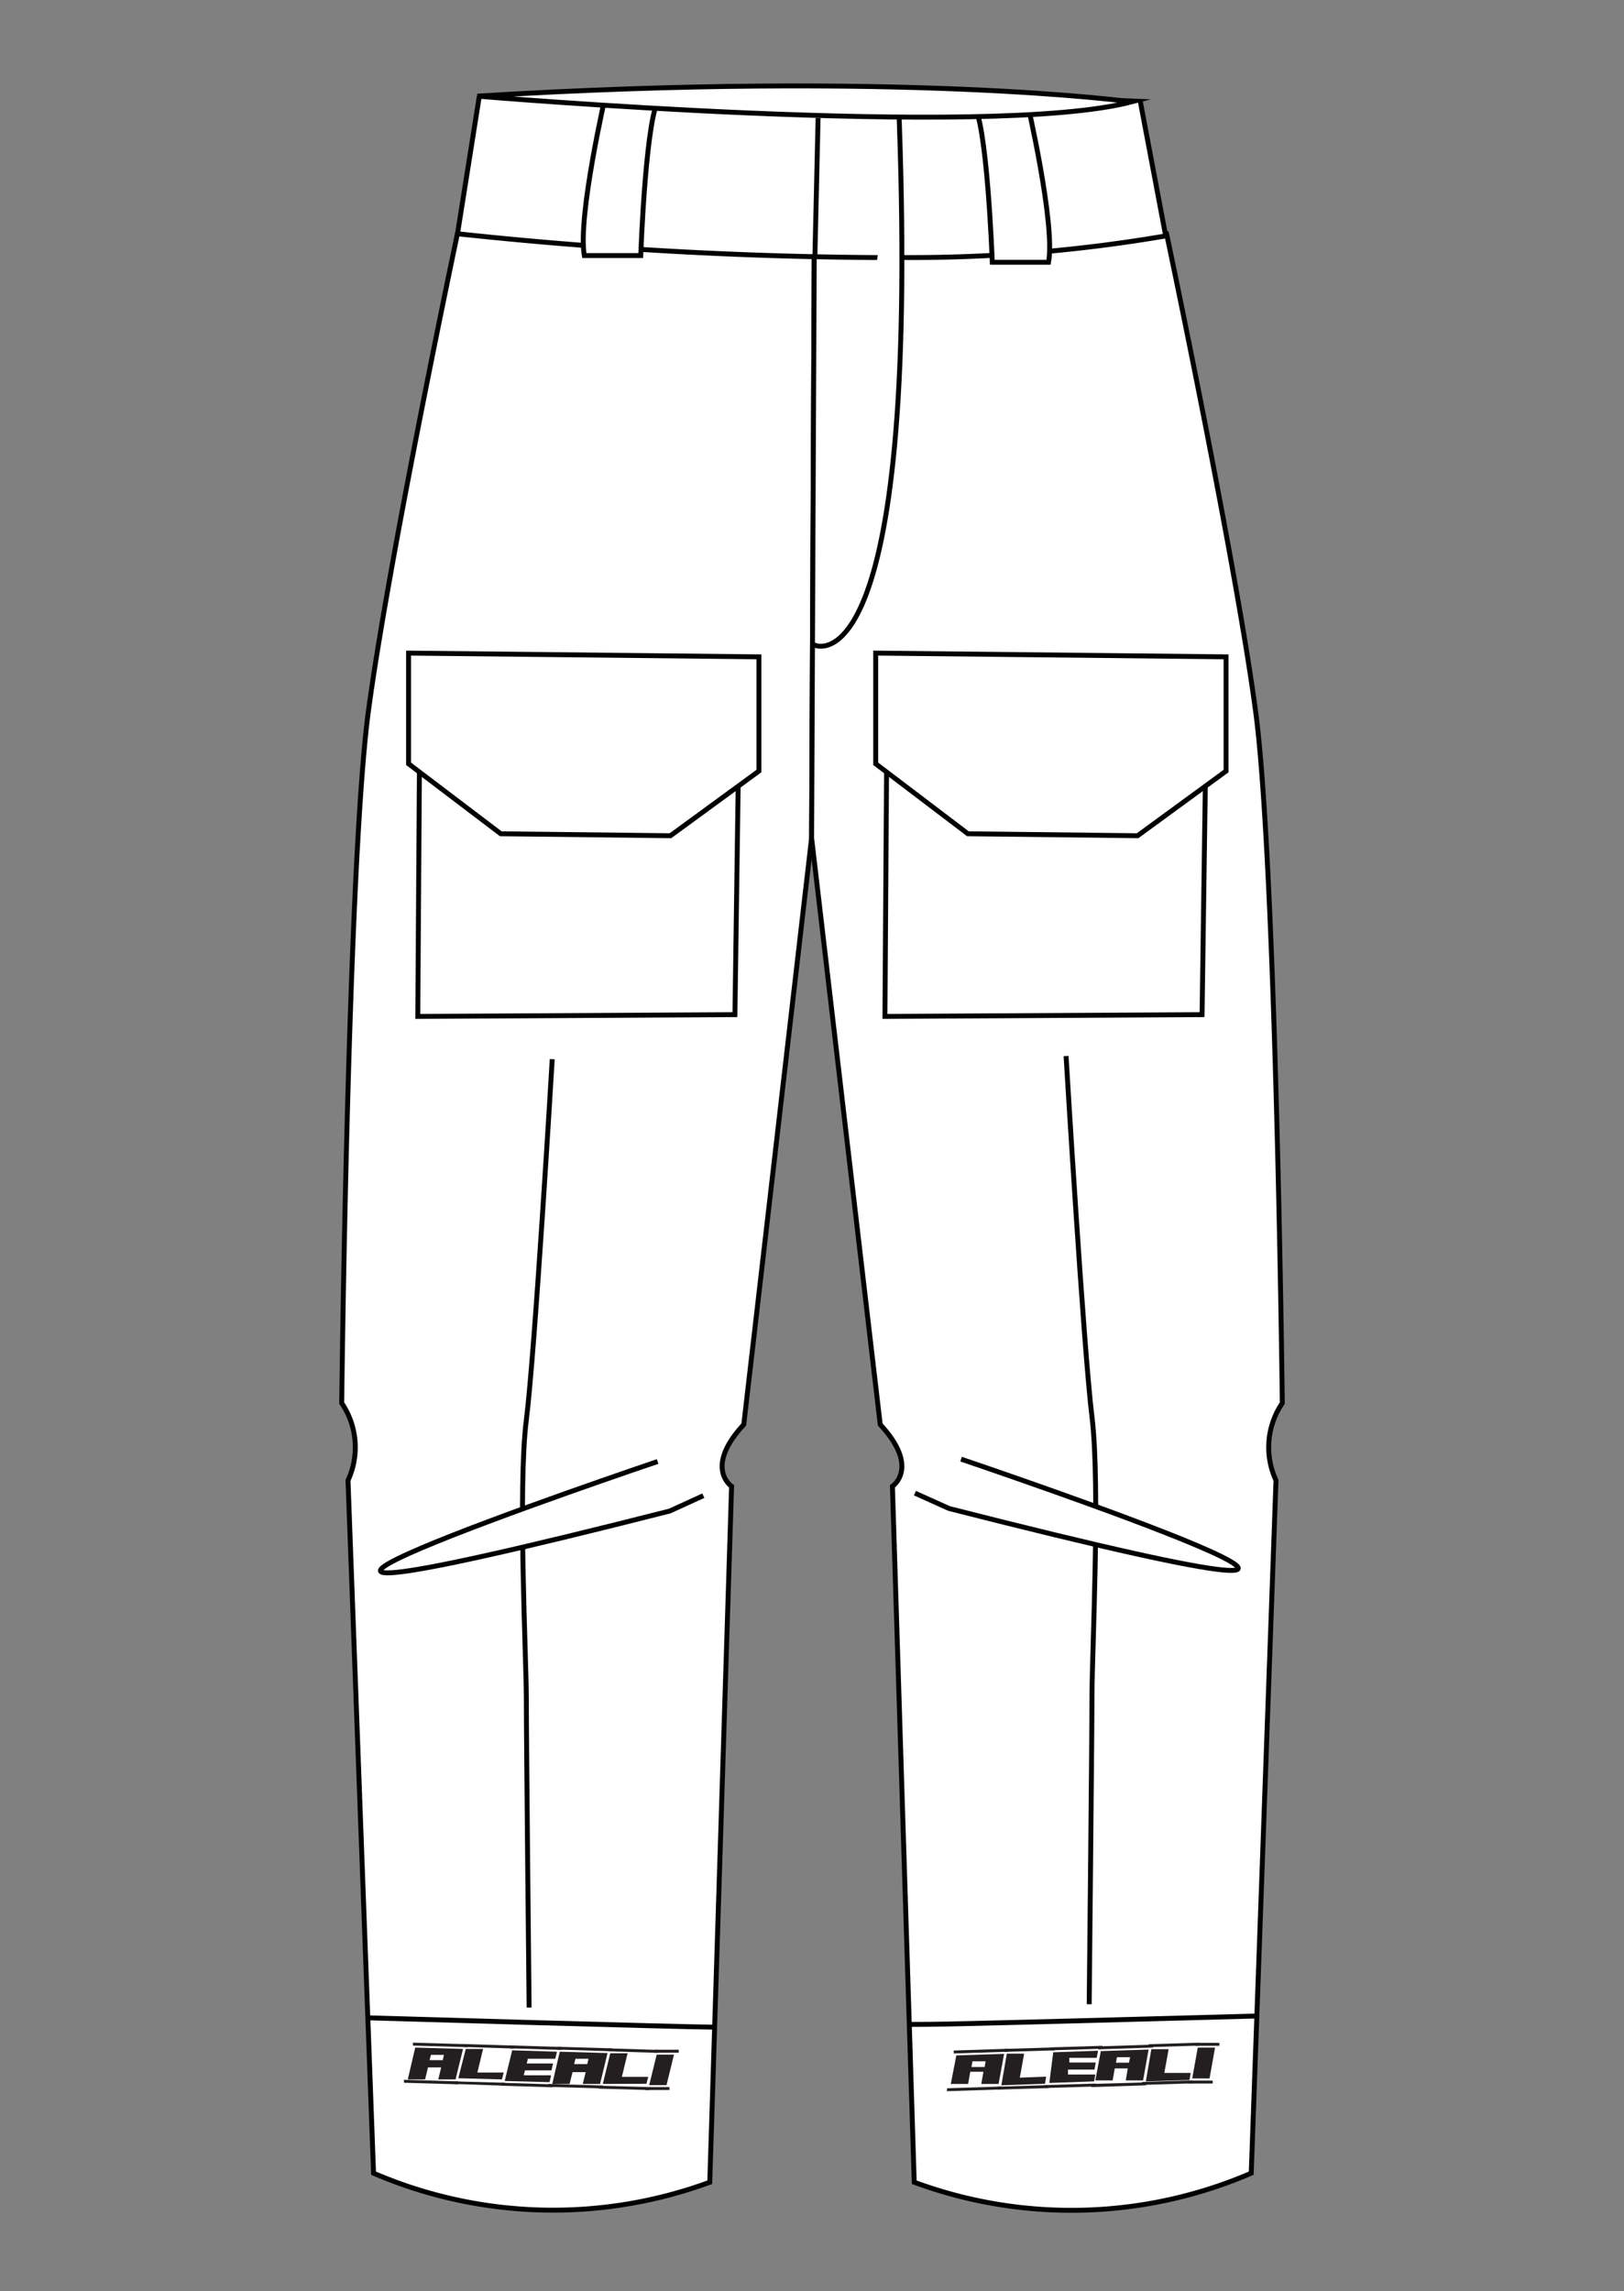 <svg id="Layer_1" data-name="Layer 1" xmlns="http://www.w3.org/2000/svg" viewBox="0 0 82.6 116.54">
  <rect x="0" y="0" width="82.6" height="116.54" fill="#808080" stroke="none"/>
  <defs>
    <style>
      .cls-1, .cls-2 {
        fill: #fff;
        stroke: #010101;
        stroke-miterlimit: 10;
        stroke-width: 0.25px;
      }

      .cls-1 {
        stroke-linecap: square;
      }

      .cls-3 {
        fill: #231f20;
      }
    </style>
  </defs>
  <title>howto</title>
  <path class="cls-1" d="M23.27,11.87s-3.48,16.46-4.53,24.29-1.36,35.21-1.36,35.21a4,4,0,0,1,.32,3.93L19,110.54A23.09,23.09,0,0,0,36.1,111l1.11-35.4s-1.42-.94.62-3.14l3.45-29.84L41.45,5Z"/>
  <path class="cls-1" d="M59.33,11.87s3.48,16.46,4.53,24.29,1.36,35.21,1.36,35.21a4,4,0,0,0-.32,3.93l-1.26,35.24A23.09,23.09,0,0,1,46.5,111l-1.11-35.4s1.42-.94-.62-3.14L41.28,42.63,41.45,5Z"/>
  <polygon class="cls-1" points="21.34 38 21.25 51.7 37.38 51.61 37.57 38.19 21.34 38"/>
  <polygon class="cls-1" points="45.1 38 45.01 51.7 61.14 51.61 61.33 38.19 45.1 38"/>
  <g>
    <path class="cls-1" d="M28.08,54s-.87,14.73-1.31,18.23,0,12.11,0,14.15.14,15.61.14,15.61"/>
    <path class="cls-1" d="M33.33,74.38s-31.94,10.79.73,2.48l1.6-.73"/>
    <path class="cls-1" d="M18.81,102.64s16,.47,17.44.47"/>
  </g>
  <g>
    <path class="cls-1" d="M54.23,53.84s.88,14.73,1.31,18.23,0,12.1,0,14.15-.14,15.6-.14,15.6"/>
    <path class="cls-1" d="M49,74.26s31.94,10.79-.73,2.47L46.65,76"/>
    <path class="cls-1" d="M63.71,102.55c-16.19.44-16,.42-17.44.42"/>
  </g>
  <path class="cls-2" d="M24.38,4.89l-1.11,7A211.3,211.3,0,0,0,44.43,13.1h1.72A76.5,76.5,0,0,0,59.29,12L58,5.17"/>
  <path class="cls-1" d="M30.82,4.76S29.37,11,29.72,13l2.87,0s.26-7.41,1-8.07Z"/>
  <path class="cls-1" d="M52.23,5.13s1.46,6.27,1.1,8.21l-2.86,0s-.27-7.41-1-8.07Z"/>
  <path class="cls-1" d="M24.28,4.89s26,2.2,33.28.29C57.56,5.18,45.79,3.57,24.28,4.89Z"/>
  <path class="cls-1" d="M41.45,32.82s5.32,2.46,4.29-26.62"/>
  <line class="cls-2" x1="41.45" y1="12.95" x2="41.61" y2="6"/>
  <polygon class="cls-1" points="20.78 33.22 38.6 33.41 38.6 39.22 34.1 42.51 25.47 42.41 20.78 38.85 20.78 33.22"/>
  <polygon class="cls-1" points="44.54 33.22 62.36 33.41 62.36 39.22 57.86 42.51 49.23 42.41 44.54 38.85 44.54 33.22"/>
  <g>
    <path class="cls-3" d="M20.54,105.79l2.78.08,0,.15-2.77-.08Zm.58-1.64,2.43.07-.38,1.55-.88,0,.15-.61-.67,0-.15.61-.88,0ZM21,103.9l2.78.08,0,.15L21,104.05Zm.85.89h.67l.06-.27-.66,0Z"/>
    <path class="cls-3" d="M23.11,105.87l2.57.07,0,.15L23.08,106Zm.58-1.65.88,0-.29,1.2,1.34,0-.09.35-2.22-.06Zm-.12-.25,2.58.08,0,.15-2.57-.08Z"/>
    <path class="cls-3" d="M25.48,105.94l2.62.08,0,.15-2.62-.08Zm.57-1.65,2.28.07-.09.36-1.39,0-.06.24,1.34,0-.08.35-1.35,0-.06.25,1.39,0-.08.35-2.28-.06Zm-.11-.25,2.62.08,0,.15-2.63-.08Z"/>
    <path class="cls-3" d="M27.89,106l2.78.08,0,.15-2.77-.08Zm.58-1.64,2.43.07L30.52,106l-.88,0,.15-.6-.67,0-.15.6-.88,0Zm-.12-.25,2.78.08,0,.15-2.78-.09Zm.85.88.67,0,.06-.27-.66,0Z"/>
    <path class="cls-3" d="M30.46,106.09l2.57.07,0,.15-2.57-.07Zm.58-1.65.88,0-.29,1.2,1.34,0-.09.35L30.66,106Zm-.12-.25,2.58.08,0,.15-2.57-.08Z"/>
    <path class="cls-3" d="M32.83,106.16l1.22,0,0,.15-1.23,0Zm.57-1.65.88,0-.38,1.55-.88,0Zm-.11-.25,1.23,0,0,.15-1.23,0Z"/>
  </g>
  <g>
    <path class="cls-3" d="M48.17,106.22l2.77-.09,0,.15-2.78.09Zm.47-1.67,2.43-.08L50.79,106l-.88,0,.11-.62-.67,0-.11.62-.88,0Zm-.13-.25,2.78-.09,0,.15-2.78.09Zm.9.84.67,0,.05-.29-.67,0Z"/>
    <path class="cls-3" d="M50.74,106.14l2.57-.08,0,.15-2.57.08Zm.47-1.68.88,0-.22,1.22,1.34-.05-.06.36-2.22.08Zm-.13-.24,2.57-.08,0,.15-2.57.08Z"/>
    <path class="cls-3" d="M53.1,106.06l2.62-.08,0,.15-2.63.08Zm.47-1.67,2.28-.08-.07.36-1.39,0,0,.24,1.34,0-.06.36-1.35,0,0,.25,1.39,0-.06.35-2.28.08Zm-.13-.25,2.63-.08,0,.15-2.62.08Z"/>
    <path class="cls-3" d="M55.51,106l2.78-.08,0,.15-2.78.09Zm.48-1.67,2.43-.08-.28,1.57-.88,0,.1-.61-.66,0-.11.61-.88,0Zm-.13-.24,2.78-.09,0,.15-2.78.09Zm.9.83.66,0,.06-.28-.67,0Z"/>
    <path class="cls-3" d="M58.09,105.9l2.57-.08,0,.15-2.57.08Zm.47-1.67.88,0-.22,1.21,1.34,0-.06.36-2.22.07Zm-.13-.25L61,103.9l0,.15-2.57.08Z"/>
    <path class="cls-3" d="M60.45,105.83l1.23,0,0,.15-1.23,0Zm.47-1.68.88,0-.28,1.57-.88,0Zm-.13-.24,1.23,0,0,.15-1.23,0Z"/>
  </g>
</svg>
